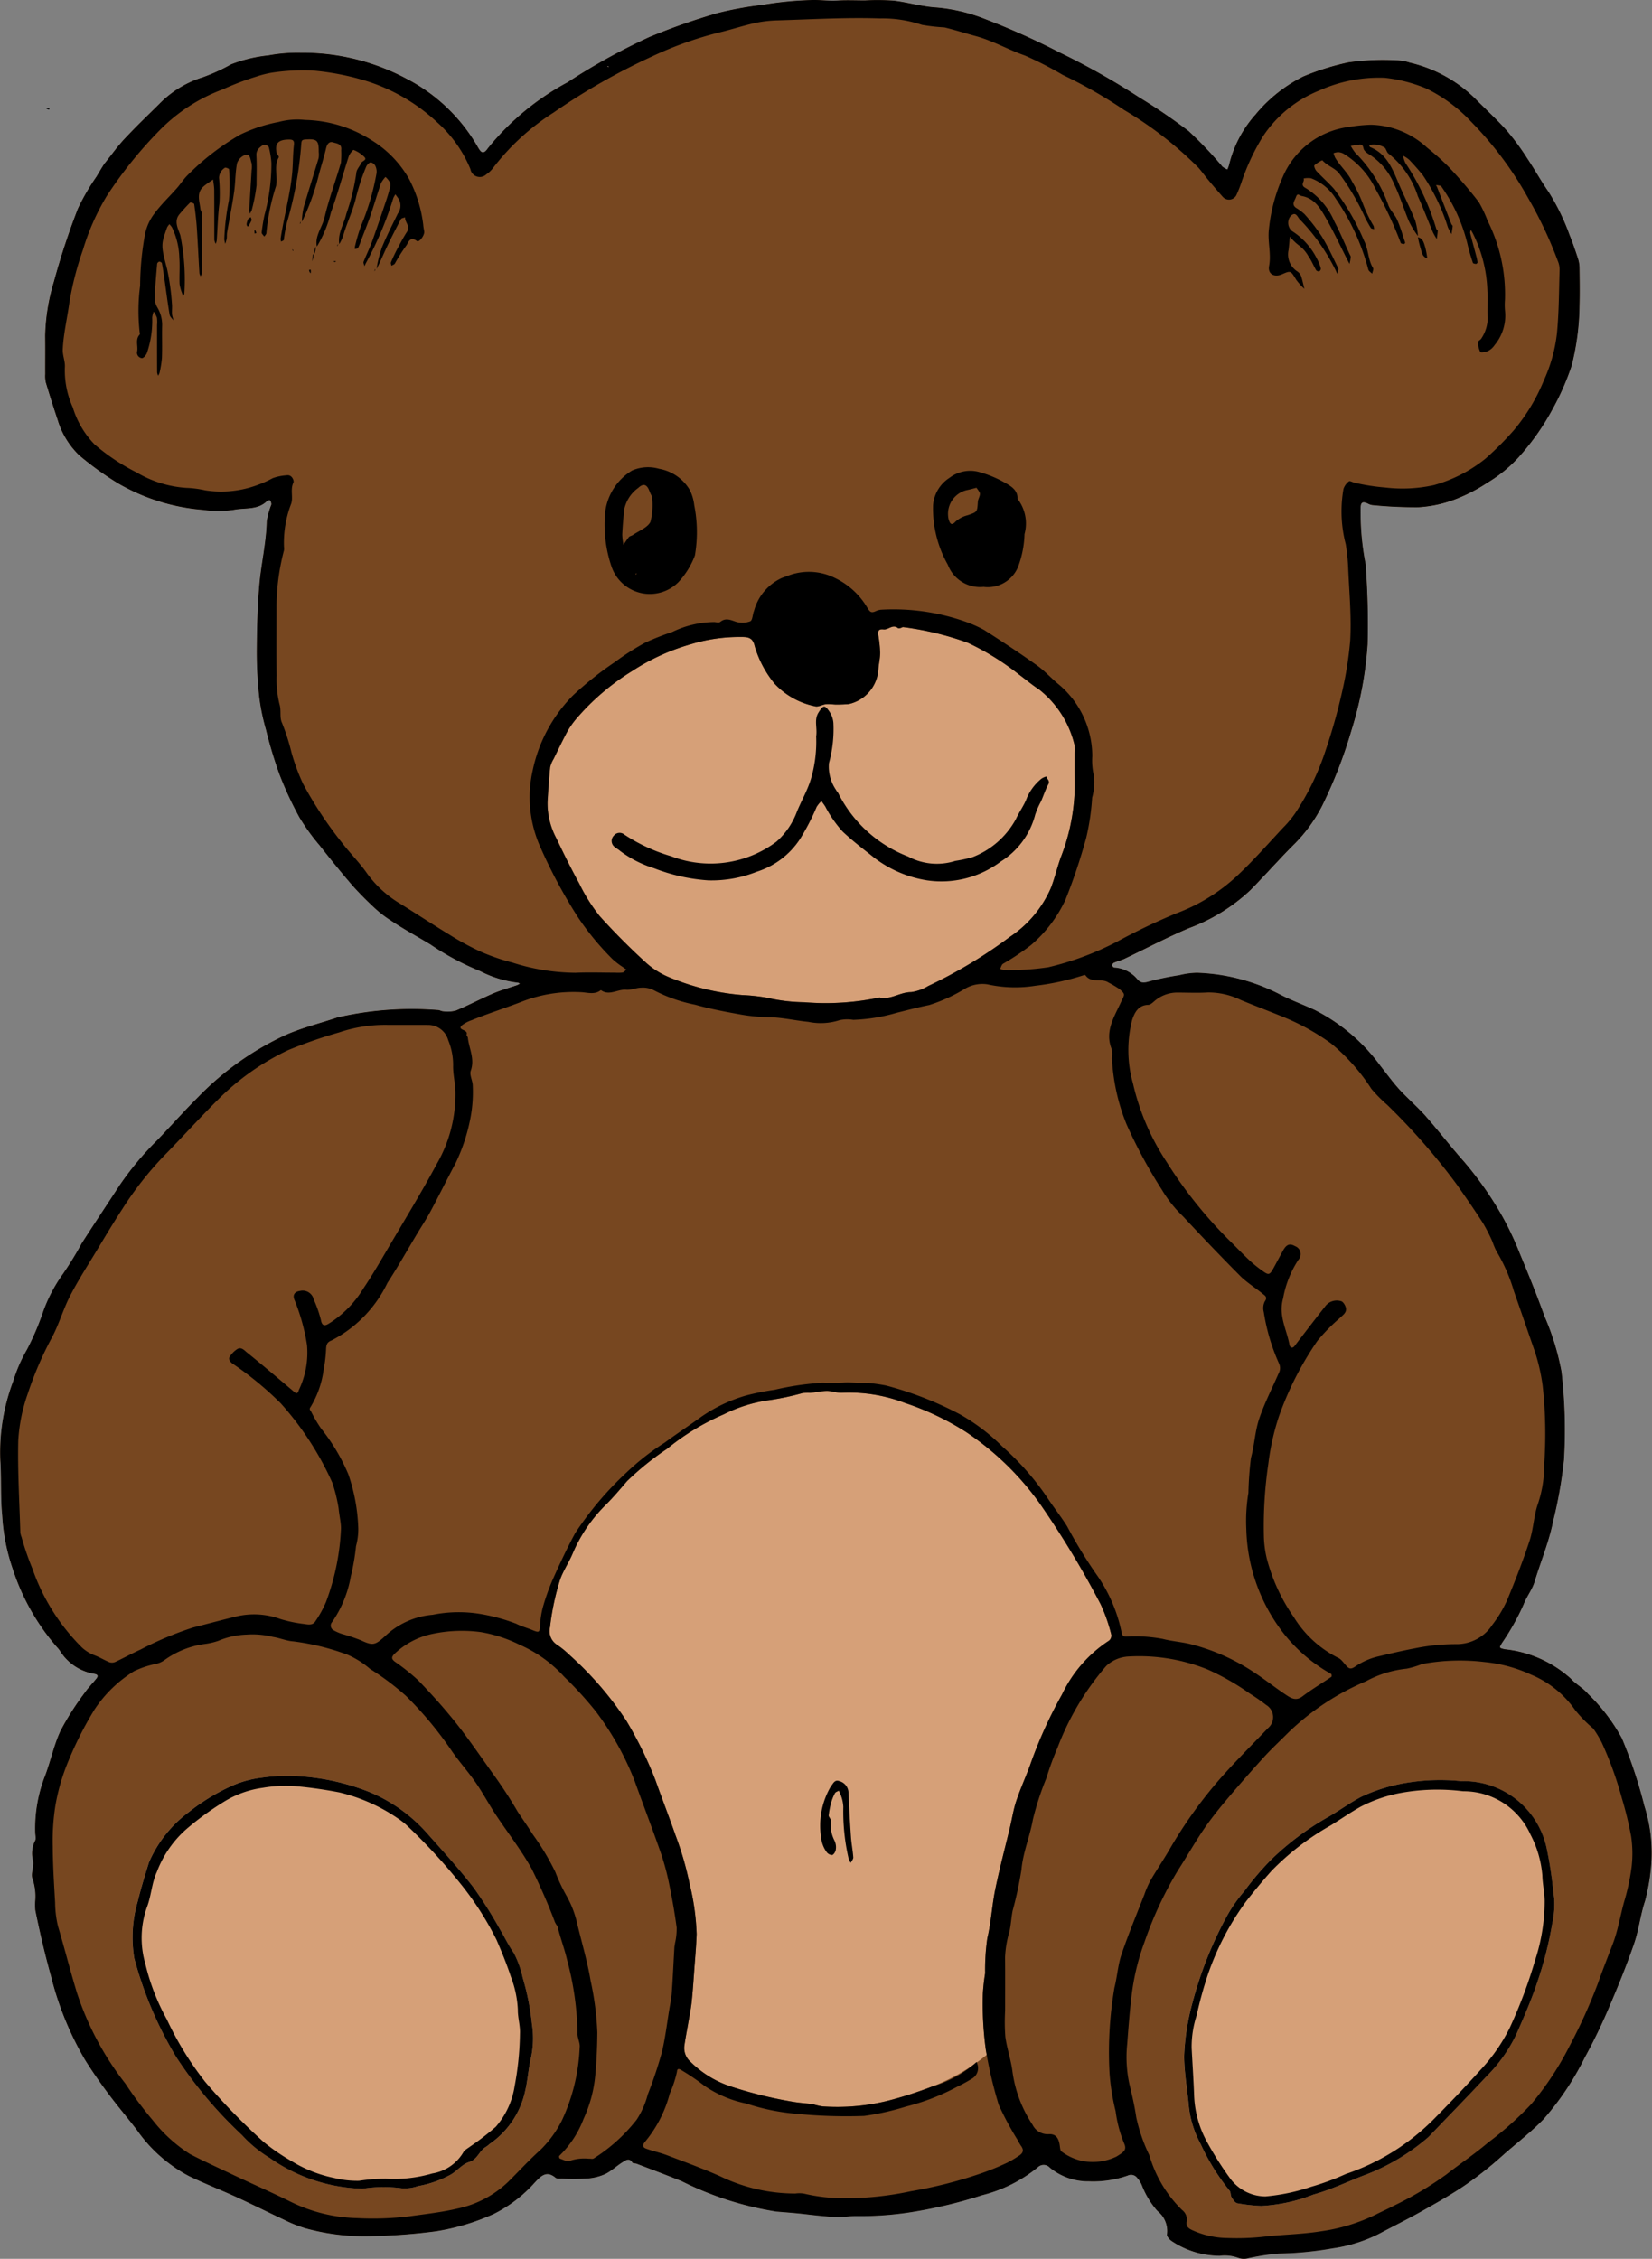 <svg xmlns="http://www.w3.org/2000/svg" width="56.756" height="77.613" viewBox="0 0 56.756 77.613"><rect x="0" y="0" width="56.756" height="77.613" fill="#808080" stroke="none"/><title>teddy-bear-1-front</title><g id="Layer_2" data-name="Layer 2"><g id="teddy-bear-1-front"><path id="void" d="M56.495,62.057a16.193,16.193,0,0,0-.774-2.329,6.314,6.314,0,0,0-1.16-1.525c-.163-.201-.415-.328-.589-.522a4.003,4.003,0,0,0-2.272-1.013c-.198-.047-.197-.048-.093-.222a8.217,8.217,0,0,0,.738-1.316c.101-.271.294-.509.377-.783.211-.696.494-1.365.64-2.09a15.545,15.545,0,0,0,.37-2.097,17.332,17.332,0,0,0-.086-3.036,8.74,8.74,0,0,0-.58-1.889c-.263-.73-.554-1.45-.853-2.167a10.426,10.426,0,0,0-.645-1.354,11.964,11.964,0,0,0-1.287-1.819c-.449-.504-.859-1.043-1.306-1.549-.282-.319-.611-.597-.899-.912-.23-.252-.431-.532-.644-.8a6.329,6.329,0,0,0-2.264-1.929c-.406-.188-.83-.341-1.224-.55a6.699,6.699,0,0,0-2.815-.728,2.679,2.679,0,0,0-.605.081,10.284,10.284,0,0,0-1.024.211c-.163.048-.285.079-.41-.053a1.108,1.108,0,0,0-.81-.418c-.024-.001-.067-.049-.068-.076a.113.113,0,0,1,.058-.089c.121-.051.251-.082.369-.139.738-.351,1.461-.735,2.213-1.052a6.254,6.254,0,0,0,2.107-1.304c.523-.532,1.017-1.094,1.546-1.62a5.16,5.16,0,0,0,.923-1.287,16.063,16.063,0,0,0,1.001-2.577,12.67,12.67,0,0,0,.558-2.964,26.376,26.376,0,0,0-.066-2.697.249.249,0,0,0-.001-.043,9.122,9.122,0,0,1-.174-1.937c-.001-.223.085-.235.252-.156a.429.429,0,0,0,.15.05,14.881,14.881,0,0,0,1.587.074,4.219,4.219,0,0,0,1.215-.255,5.631,5.631,0,0,0,1.161-.594A4.711,4.711,0,0,0,52.16,15.727a8.45,8.45,0,0,0,1.187-1.682,8.812,8.812,0,0,0,.649-1.48,8.696,8.696,0,0,0,.27-2.068c.012-.427.006-.854,0-1.281a1.072,1.072,0,0,0-.049-.321c-.089-.275-.182-.551-.292-.818a7.596,7.596,0,0,0-.729-1.494c-.259-.372-.478-.771-.731-1.148a8.686,8.686,0,0,0-.698-.948c-.357-.399-.755-.76-1.131-1.143A4.742,4.742,0,0,0,48.438,2.152a1.613,1.613,0,0,0-.476-.082,8.46,8.46,0,0,0-1.633.071,8.699,8.699,0,0,0-1.552.485,5.081,5.081,0,0,0-1.638,1.303,4.004,4.004,0,0,0-.918,1.754,1.205,1.205,0,0,1-.054.142.707.707,0,0,1-.171-.101,13.386,13.386,0,0,0-1.16-1.22,19.999,19.999,0,0,0-1.695-1.156A24.813,24.813,0,0,0,36.406,1.804,25.629,25.629,0,0,0,33.848.657,5.907,5.907,0,0,0,32.172.258c-.495-.028-.981-.179-1.476-.238A8.482,8.482,0,0,0,29.714.014c-.313,0-.628-.015-.94.004-.305.018-.606-.029-.912-.016a12.102,12.102,0,0,0-1.683.167,11.918,11.918,0,0,0-1.513.277,21.818,21.818,0,0,0-2.349.823,21.814,21.814,0,0,0-2.817,1.558A8.989,8.989,0,0,0,16.774,5.079c-.152.217-.228.202-.355-.023A5.999,5.999,0,0,0,13.943,2.693a7.567,7.567,0,0,0-3.608-.881,5.583,5.583,0,0,0-1.116.09A4.889,4.889,0,0,0,7.939,2.211a6.306,6.306,0,0,1-.969.443,3.572,3.572,0,0,0-1.5.918c-.404.399-.813.791-1.2,1.206-.242.259-.447.553-.689.853-.103.16-.184.299-.266.437a7.522,7.522,0,0,0-.641,1.101,25.226,25.226,0,0,0-.827,2.518,6.904,6.904,0,0,0-.297,1.844c.006.442,0,.883.002,1.325a1.061,1.061,0,0,0,.021.29q.194.645.407,1.284A2.782,2.782,0,0,0,2.728,15.652a10.517,10.517,0,0,0,1.342.965,6.882,6.882,0,0,0,2.917.904,3.418,3.418,0,0,0,1.064-.006c.374-.07.8.015,1.115-.293a.16.16,0,0,1,.108-.032.224.224,0,0,1,.048.144A2.826,2.826,0,0,0,9.164,17.906c-.016.743-.193,1.466-.256,2.201-.065.754-.082,1.513-.087,2.27a14.057,14.057,0,0,0,.087,1.587,7.43,7.43,0,0,0,.228,1.1,15.533,15.533,0,0,0,.456,1.519,12.071,12.071,0,0,0,.697,1.504,7.139,7.139,0,0,0,.688.954c.374.474.753.947,1.149,1.403a11.14,11.14,0,0,0,.809.811,3.9,3.9,0,0,0,.487.369c.442.297.91.55,1.364.824A9.176,9.176,0,0,0,16.5,33.369a3.807,3.807,0,0,0,1.29.394c.024,0,.048.021.072.032a.519.519,0,0,1-.089.051c-.274.095-.556.171-.822.285-.435.187-.856.41-1.292.593a1.123,1.123,0,0,1-.429.025c-.065-.001-.129-.047-.193-.045a11.386,11.386,0,0,0-3.439.253c-.6.205-1.222.354-1.798.61a10.073,10.073,0,0,0-3.001,2.137c-.488.487-.944,1.005-1.423,1.502a10.346,10.346,0,0,0-1.268,1.525c-.431.663-.87,1.319-1.296,1.984a11.668,11.668,0,0,1-.645,1.053,5.232,5.232,0,0,0-.683,1.301,9.182,9.182,0,0,1-.557,1.305A5.177,5.177,0,0,0,.452,47.463a6.902,6.902,0,0,0-.44,2.724c.043.628.002,1.256.065,1.889a6.75,6.75,0,0,0,.358,1.823,7.698,7.698,0,0,0,1.525,2.701.827.827,0,0,1,.103.128,1.721,1.721,0,0,0,1.177.785c.122.023.143.073.071.163-.137.172-.296.329-.419.511a9.525,9.525,0,0,0-.815,1.285c-.236.512-.346,1.08-.553,1.607A4.955,4.955,0,0,0,1.21,62.957c.001.1.038.223-.007.295A.973.973,0,0,0,1.138,63.945c.034.227-.102.452-.006.654a1.875,1.875,0,0,1,.077.736,2.315,2.315,0,0,0,.004.299c.154.758.33,1.518.537,2.258a10.898,10.898,0,0,0,1.172,2.885c.249.399.52.786.801,1.163.318.428.666.834.989,1.258a5.067,5.067,0,0,0,1.781,1.571c.533.258,1.086.472,1.624.719.55.253,1.092.526,1.641.781a4.512,4.512,0,0,0,.732.293,7.613,7.613,0,0,0,2.272.272,19.938,19.938,0,0,0,2.195-.165,7.765,7.765,0,0,0,2.018-.604,4.739,4.739,0,0,0,1.422-1.1c.209-.219.39-.387.687-.141.053.044.159.032.24.033a8.468,8.468,0,0,0,.854-.005,1.804,1.804,0,0,0,.617-.154c.216-.105.393-.285.6-.41.095-.057.223-.16.329.016.019.032.101.023.15.042.516.198,1.034.39,1.546.599a11.186,11.186,0,0,0,3.248,1.042c.256.022.519.04.778.067.259.027.517.06.777.084.195.018.391.038.586.038.208,0,.416-.037.624-.034a11.12,11.12,0,0,0,2.067-.167,16.134,16.134,0,0,0,2.25-.553,4.896,4.896,0,0,0,1.91-.961.283.283,0,0,1,.407.016,2.071,2.071,0,0,0,1.346.47,3.591,3.591,0,0,0,1.333-.197.265.265,0,0,1,.333.09.857.857,0,0,1,.148.236,2.918,2.918,0,0,0,.539.892.876.876,0,0,1,.327.806c-.014.059.078.165.145.217a2.988,2.988,0,0,0,1.665.517,1.35,1.35,0,0,1,.653.076.585.585,0,0,0,.336.005,8.057,8.057,0,0,1,1.041-.159,11.678,11.678,0,0,0,1.852-.18,5.146,5.146,0,0,0,1.588-.496c.478-.255.965-.494,1.437-.759.498-.279.997-.561,1.472-.879A12.235,12.235,0,0,0,51.609,74.076c.476-.423.985-.807,1.43-1.269a9.846,9.846,0,0,0,1.409-2.111,19.002,19.002,0,0,0,.841-1.744c.306-.713.598-1.434.851-2.167.165-.476.219-.99.377-1.468a6.853,6.853,0,0,0,.224-1.443A5.302,5.302,0,0,0,56.495,62.057ZM20.913,2.312c-.017-.011-.034-.023-.051-.034C20.907,2.261,20.91,2.286,20.913,2.312Z" style="fill:#fff"/><path id="fill3" d="M56.495,62.057a16.193,16.193,0,0,0-.774-2.329,6.314,6.314,0,0,0-1.16-1.525c-.163-.201-.415-.328-.589-.522a4.003,4.003,0,0,0-2.272-1.013c-.198-.047-.197-.048-.093-.222a8.217,8.217,0,0,0,.738-1.316c.101-.271.294-.509.377-.783.211-.696.494-1.365.64-2.09a15.545,15.545,0,0,0,.37-2.097,17.332,17.332,0,0,0-.086-3.036,8.74,8.74,0,0,0-.58-1.889c-.263-.73-.554-1.45-.853-2.167a10.426,10.426,0,0,0-.645-1.354,11.964,11.964,0,0,0-1.287-1.819c-.449-.504-.859-1.043-1.306-1.549-.282-.319-.611-.597-.899-.912-.23-.252-.431-.532-.644-.8a6.329,6.329,0,0,0-2.264-1.929c-.406-.188-.83-.341-1.224-.55a6.699,6.699,0,0,0-2.815-.728,2.679,2.679,0,0,0-.605.081,10.284,10.284,0,0,0-1.024.211c-.163.048-.285.079-.41-.053a1.108,1.108,0,0,0-.81-.418c-.024-.001-.067-.049-.068-.076a.113.113,0,0,1,.058-.089c.121-.051.251-.082.369-.139.738-.351,1.461-.735,2.213-1.052a6.254,6.254,0,0,0,2.107-1.304c.523-.532,1.017-1.094,1.546-1.62a5.16,5.16,0,0,0,.923-1.287,16.063,16.063,0,0,0,1.001-2.577,12.67,12.67,0,0,0,.558-2.964,26.376,26.376,0,0,0-.066-2.697.249.249,0,0,0-.001-.043,9.122,9.122,0,0,1-.174-1.937c-.001-.223.085-.235.252-.156a.429.429,0,0,0,.15.05,14.881,14.881,0,0,0,1.587.074,4.219,4.219,0,0,0,1.215-.255,5.631,5.631,0,0,0,1.161-.594A4.711,4.711,0,0,0,52.16,15.727a8.45,8.45,0,0,0,1.187-1.682,8.812,8.812,0,0,0,.649-1.48,8.696,8.696,0,0,0,.27-2.068c.012-.427.006-.854,0-1.281a1.072,1.072,0,0,0-.049-.321c-.089-.275-.182-.551-.292-.818a7.596,7.596,0,0,0-.729-1.494c-.259-.372-.478-.771-.731-1.148a8.686,8.686,0,0,0-.698-.948c-.357-.399-.755-.76-1.131-1.143A4.742,4.742,0,0,0,48.438,2.152a1.613,1.613,0,0,0-.476-.082,8.46,8.46,0,0,0-1.633.071,8.699,8.699,0,0,0-1.552.485,5.081,5.081,0,0,0-1.638,1.303,4.004,4.004,0,0,0-.918,1.754,1.205,1.205,0,0,1-.054.142.707.707,0,0,1-.171-.101,13.386,13.386,0,0,0-1.16-1.22,19.999,19.999,0,0,0-1.695-1.156A24.813,24.813,0,0,0,36.406,1.804,25.629,25.629,0,0,0,33.848.657,5.907,5.907,0,0,0,32.172.258c-.495-.028-.981-.179-1.476-.238A8.482,8.482,0,0,0,29.714.014c-.313,0-.628-.015-.94.004-.305.018-.606-.029-.912-.016a12.102,12.102,0,0,0-1.683.167,11.918,11.918,0,0,0-1.513.277,21.818,21.818,0,0,0-2.349.823,21.814,21.814,0,0,0-2.817,1.558A8.989,8.989,0,0,0,16.774,5.079c-.152.217-.228.202-.355-.023A5.999,5.999,0,0,0,13.943,2.693a7.567,7.567,0,0,0-3.608-.881,5.583,5.583,0,0,0-1.116.09A4.889,4.889,0,0,0,7.939,2.211a6.306,6.306,0,0,1-.969.443,3.572,3.572,0,0,0-1.5.918c-.404.399-.813.791-1.2,1.206-.242.259-.447.553-.689.853-.103.16-.184.299-.266.437a7.522,7.522,0,0,0-.641,1.101,25.226,25.226,0,0,0-.827,2.518,6.904,6.904,0,0,0-.297,1.844c.006.442,0,.883.002,1.325a1.061,1.061,0,0,0,.021.29q.194.645.407,1.284A2.782,2.782,0,0,0,2.728,15.652a10.517,10.517,0,0,0,1.342.965,6.882,6.882,0,0,0,2.917.904,3.418,3.418,0,0,0,1.064-.006c.374-.07.8.015,1.115-.293a.16.16,0,0,1,.108-.032.224.224,0,0,1,.048.144A2.826,2.826,0,0,0,9.164,17.906c-.016.743-.193,1.466-.256,2.201-.065.754-.082,1.513-.087,2.27a14.057,14.057,0,0,0,.087,1.587,7.43,7.43,0,0,0,.228,1.1,15.533,15.533,0,0,0,.456,1.519,12.071,12.071,0,0,0,.697,1.504,7.139,7.139,0,0,0,.688.954c.374.474.753.947,1.149,1.403a11.14,11.14,0,0,0,.809.811,3.9,3.9,0,0,0,.487.369c.442.297.91.55,1.364.824A9.176,9.176,0,0,0,16.5,33.369a3.807,3.807,0,0,0,1.29.394c.024,0,.048.021.072.032a.519.519,0,0,1-.089.051c-.274.095-.556.171-.822.285-.435.187-.856.41-1.292.593a1.123,1.123,0,0,1-.429.025c-.065-.001-.129-.047-.193-.045a11.386,11.386,0,0,0-3.439.253c-.6.205-1.222.354-1.798.61a10.073,10.073,0,0,0-3.001,2.137c-.488.487-.944,1.005-1.423,1.502a10.346,10.346,0,0,0-1.268,1.525c-.431.663-.87,1.319-1.296,1.984a11.668,11.668,0,0,1-.645,1.053,5.232,5.232,0,0,0-.683,1.301,9.182,9.182,0,0,1-.557,1.305A5.177,5.177,0,0,0,.452,47.463a6.902,6.902,0,0,0-.44,2.724c.043.628.002,1.256.065,1.889a6.75,6.75,0,0,0,.358,1.823,7.698,7.698,0,0,0,1.525,2.701.827.827,0,0,1,.103.128,1.721,1.721,0,0,0,1.177.785c.122.023.143.073.071.163-.137.172-.296.329-.419.511a9.525,9.525,0,0,0-.815,1.285c-.236.512-.346,1.08-.553,1.607A4.955,4.955,0,0,0,1.21,62.957c.001.1.038.223-.007.295A.973.973,0,0,0,1.138,63.945c.034.227-.102.452-.006.654a1.875,1.875,0,0,1,.077.736,2.315,2.315,0,0,0,.004.299c.154.758.33,1.518.537,2.258a10.898,10.898,0,0,0,1.172,2.885c.249.399.52.786.801,1.163.318.428.666.834.989,1.258a5.067,5.067,0,0,0,1.781,1.571c.533.258,1.086.472,1.624.719.55.253,1.092.526,1.641.781a4.512,4.512,0,0,0,.732.293,7.613,7.613,0,0,0,2.272.272,19.938,19.938,0,0,0,2.195-.165,7.765,7.765,0,0,0,2.018-.604,4.739,4.739,0,0,0,1.422-1.1c.209-.219.39-.387.687-.141.053.044.159.032.24.033a8.468,8.468,0,0,0,.854-.005,1.804,1.804,0,0,0,.617-.154c.216-.105.393-.285.6-.41.095-.057.223-.16.329.016.019.032.101.023.15.042.516.198,1.034.39,1.546.599a11.186,11.186,0,0,0,3.248,1.042c.256.022.519.04.778.067.259.027.517.06.777.084.195.018.391.038.586.038.208,0,.416-.037.624-.034a11.12,11.12,0,0,0,2.067-.167,16.134,16.134,0,0,0,2.25-.553,4.896,4.896,0,0,0,1.91-.961.283.283,0,0,1,.407.016,2.071,2.071,0,0,0,1.346.47,3.591,3.591,0,0,0,1.333-.197.265.265,0,0,1,.333.09.857.857,0,0,1,.148.236,2.918,2.918,0,0,0,.539.892.876.876,0,0,1,.327.806c-.014.059.078.165.145.217a2.988,2.988,0,0,0,1.665.517,1.35,1.35,0,0,1,.653.076.585.585,0,0,0,.336.005,8.057,8.057,0,0,1,1.041-.159,11.678,11.678,0,0,0,1.852-.18,5.146,5.146,0,0,0,1.588-.496c.478-.255.965-.494,1.437-.759.498-.279.997-.561,1.472-.879A12.235,12.235,0,0,0,51.609,74.076c.476-.423.985-.807,1.43-1.269a9.846,9.846,0,0,0,1.409-2.111,19.002,19.002,0,0,0,.841-1.744c.306-.713.598-1.434.851-2.167.165-.476.219-.99.377-1.468a6.853,6.853,0,0,0,.224-1.443A5.302,5.302,0,0,0,56.495,62.057ZM20.913,2.312c-.017-.011-.034-.023-.051-.034C20.907,2.261,20.91,2.286,20.913,2.312Z" style="fill:#774720"/><path id="fill2" d="M36.925,26.719a6.949,6.949,0,0,1-.454,2.673c-.142.369-.225.761-.369,1.128a3.866,3.866,0,0,1-1.408,1.673,16.199,16.199,0,0,1-2.803,1.687,1.547,1.547,0,0,1-.59.211c-.377-.002-.699.272-1.081.184a8.97,8.97,0,0,1-2.576.164,6.074,6.074,0,0,1-1.297-.157,6.67,6.67,0,0,0-.859-.093,8.263,8.263,0,0,1-2.482-.605,2.754,2.754,0,0,1-.78-.48,22.895,22.895,0,0,1-1.621-1.627,5.97,5.97,0,0,1-.7-1.114c-.278-.509-.537-1.029-.785-1.553a2.556,2.556,0,0,1-.307-1.238c.022-.401.049-.802.089-1.202a.927.927,0,0,1,.118-.291c.157-.32.31-.641.478-.954a2.994,2.994,0,0,1,.277-.398A8.188,8.188,0,0,1,21.723,23.054a7.378,7.378,0,0,1,2.008-.917,5.763,5.763,0,0,1,1.775-.25c.213.001.362.038.421.31a3.635,3.635,0,0,0,.685,1.293,2.601,2.601,0,0,0,1.385.776c.106.039.255-.057.387-.07.12-.01.242.013.363.013.14-.001.28-.005.42-.018a1.304,1.304,0,0,0,1.011-1.167c.009-.2.063-.399.063-.598a4.607,4.607,0,0,0-.067-.611c-.02-.148.027-.206.183-.188.168.02.321-.195.502-.04.088.015.139-.045.177-.038a10.363,10.363,0,0,1,2.211.535,8.942,8.942,0,0,1,1.766,1.095c.23.169.448.355.686.51a3.446,3.446,0,0,1,1.223,1.922.787.787,0,0,1,.004.255C36.924,26.15,36.918,26.435,36.925,26.719ZM38.182,56.176a5.811,5.811,0,0,0-.363-1.044,31.867,31.867,0,0,0-2.106-3.486,9.837,9.837,0,0,0-2.519-2.44,9.446,9.446,0,0,0-2.106-1.002,5.383,5.383,0,0,0-2.164-.35c-.17.009-.343-.064-.514-.062-.189.001-.378.046-.568.066a2.542,2.542,0,0,0-.256.004,9.15,9.15,0,0,1-1.133.244,5.019,5.019,0,0,0-1.593.494A8.153,8.153,0,0,0,22.916,49.783a9.723,9.723,0,0,0-1.377,1.114c-.235.275-.47.553-.727.809a5.188,5.188,0,0,0-1.135,1.667c-.129.307-.319.583-.431.889a8.851,8.851,0,0,0-.351,1.649.555.555,0,0,0,.222.592,3.065,3.065,0,0,1,.447.363,11.56,11.56,0,0,1,1.954,2.262,13.483,13.483,0,0,1,.994,2.026c.224.632.468,1.258.689,1.893a11.037,11.037,0,0,1,.488,1.679,8.273,8.273,0,0,1,.244,1.732c-.014.416-.053.831-.083,1.246-.026.358-.05.718-.087,1.075-.024.228-.07.454-.109.68-.048.279-.103.557-.143.837a.63.63,0,0,0,.214.551,3.514,3.514,0,0,0,1.4.851,14.726,14.726,0,0,0,2.052.51c.214.039.432.059.733.087a2.176,2.176,0,0,0,.349.082,7.245,7.245,0,0,0,2.228-.191,13.817,13.817,0,0,0,1.545-.495,6.788,6.788,0,0,0,1.841-1.064c.01-.009.02-.018.031-.026l-.035-.184a11.6,11.6,0,0,1-.1-1.925A6.845,6.845,0,0,1,33.846,67.802a7.652,7.652,0,0,1,.076-1.206c.133-.551.159-1.127.274-1.684.147-.718.337-1.426.507-2.139.071-.298.117-.605.213-.894.138-.412.318-.808.47-1.215a15.239,15.239,0,0,1,1.105-2.448,4.503,4.503,0,0,1,1.608-1.842A.227.227,0,0,0,38.182,56.176Zm15.213,9.037c-.027-.187-.046-.376-.07-.564-.046-.348-.098-.696-.17-1.039A2.917,2.917,0,0,0,50.204,61.203a7.054,7.054,0,0,0-1.929.065,5.872,5.872,0,0,0-1.513.472c-.412.217-.788.5-1.194.727a9.625,9.625,0,0,0-1.885,1.418,10.034,10.034,0,0,0-.94,1.102,5.093,5.093,0,0,0-.599.861,13.301,13.301,0,0,0-1.178,2.968,8.063,8.063,0,0,0-.286,1.848c.007.566.107,1.121.158,1.681a3.484,3.484,0,0,0,.412,1.328,7.523,7.523,0,0,0,.991,1.598c.048.052.029.16.069.225.051.082.122.194.2.209a5.985,5.985,0,0,0,.816.092,5.676,5.676,0,0,0,1.801-.393c.634-.175,1.228-.47,1.843-.7a7.29,7.29,0,0,0,2.106-1.276c.674-.702,1.332-1.378,1.977-2.066a5.243,5.243,0,0,0,1.036-1.448c.266-.603.526-1.204.734-1.831a12.653,12.653,0,0,0,.501-1.968A3.116,3.116,0,0,0,53.395,65.213Zm-35.118,4.355a8.688,8.688,0,0,0-.321-1.613,3.36,3.36,0,0,0-.306-.851c-.183-.255-.308-.531-.466-.794a15.11,15.11,0,0,0-.917-1.455c-.498-.644-1.049-1.247-1.589-1.857a5.434,5.434,0,0,0-2.01-1.434,7.895,7.895,0,0,0-2.55-.542,6.103,6.103,0,0,0-1.163.064,3.558,3.558,0,0,0-1.072.311,7.018,7.018,0,0,0-1.397.864,4.254,4.254,0,0,0-1.369,1.725c-.142.456-.274.887-.381,1.325a4.399,4.399,0,0,0-.124,1.98A13.251,13.251,0,0,0,6.049,70.672a14.575,14.575,0,0,0,2.265,2.689,4.329,4.329,0,0,0,.953.786,5.82,5.82,0,0,0,3.193,1.057,4.612,4.612,0,0,1,1.342-.015,1.373,1.373,0,0,0,.559-.074,3.644,3.644,0,0,0,1.118-.391c.223-.126.399-.363.632-.432.302-.09.352-.399.588-.526a1.418,1.418,0,0,0,.129-.101,2.969,2.969,0,0,0,1.214-1.811c.087-.371.112-.757.194-1.121A3.154,3.154,0,0,0,18.278,69.569Z" style="fill:#d6a078"/><path id="fill1" d="M8.75,7.896a.177.177,0,0,1,.054.115l-.053.015A.259.259,0,0,1,8.75,7.896Zm12.252,11.551a4.505,4.505,0,0,1-.209-1.861,1.948,1.948,0,0,1,.922-1.418,1.373,1.373,0,0,1,.928-.06,1.528,1.528,0,0,1,1.051.721,1.551,1.551,0,0,1,.157.529,4.751,4.751,0,0,1,.023,1.728,2.785,2.785,0,0,1-.567.918A1.39,1.39,0,0,1,21.002,19.446Zm.876.253c-.026.003-.051.006-.034.051ZM21.421,18.721a3.064,3.064,0,0,1,.183-.264c.031-.037.095-.045.138-.074.21-.145.502-.25.605-.452a2.335,2.335,0,0,0,.052-.872,1.902,1.902,0,0,1-.084-.178c-.086-.24-.209-.284-.386-.117a1.213,1.213,0,0,0-.482.737c-.03.288-.056.577-.069.866A2.048,2.048,0,0,0,21.421,18.721ZM53.395,65.213a3.101,3.101,0,0,1-.07.901,12.621,12.621,0,0,1-.501,1.968c-.207.628-.469,1.228-.734,1.831A5.232,5.232,0,0,1,51.054,71.362c-.644.688-1.303,1.364-1.976,2.066A7.279,7.279,0,0,1,46.971,74.704c-.615.229-1.209.525-1.843.7a5.68,5.68,0,0,1-1.801.393,6.054,6.054,0,0,1-.817-.092c-.078-.015-.149-.127-.199-.209-.04-.065-.021-.172-.069-.225a7.54,7.54,0,0,1-.991-1.598,3.488,3.488,0,0,1-.411-1.329c-.051-.56-.151-1.115-.158-1.681a8.055,8.055,0,0,1,.286-1.848,13.264,13.264,0,0,1,1.178-2.968,5.077,5.077,0,0,1,.599-.861,9.972,9.972,0,0,1,.94-1.102,9.594,9.594,0,0,1,1.885-1.418c.407-.227.783-.51,1.194-.727a5.879,5.879,0,0,1,1.513-.473,7.082,7.082,0,0,1,1.929-.065,2.916,2.916,0,0,1,2.951,2.407c.072.343.125.691.17,1.039C53.35,64.837,53.369,65.027,53.395,65.213Zm-.327.093c-.006-.288-.071-.574-.078-.862a3.699,3.699,0,0,0-.41-1.412,2.517,2.517,0,0,0-2.313-1.484,6.982,6.982,0,0,0-2.226.073,4.958,4.958,0,0,0-1.304.462c-.35.199-.678.426-1.018.637a8.962,8.962,0,0,0-2.037,1.567c-.305.34-.593.69-.874,1.049a9.394,9.394,0,0,0-1.317,2.531,13.652,13.652,0,0,0-.379,1.381,3.499,3.499,0,0,0-.172,1.125c.028.529.063,1.058.084,1.588a3.557,3.557,0,0,0,.433,1.615,11.353,11.353,0,0,0,.789,1.252,1.516,1.516,0,0,0,1.229.642,6.781,6.781,0,0,0,1.578-.334,8.67,8.67,0,0,0,1.184-.437A7.743,7.743,0,0,0,49.222,72.852c.566-.57,1.123-1.151,1.659-1.748a6.028,6.028,0,0,0,.987-1.426,16.65,16.65,0,0,0,.874-2.33A6.544,6.544,0,0,0,53.068,65.306ZM8.53,7.521a.532.532,0,0,0-.058.183c.01.052.018.064.03.071.007.004.025.003.028-.001a1.373,1.373,0,0,0,.11-.201c.011-.029-.015-.073-.024-.11C8.586,7.481,8.548,7.494,8.53,7.521Zm24.036,11.888a3.935,3.935,0,0,1-.51-2.046,1.231,1.231,0,0,1,.572-.949,1.165,1.165,0,0,1,1.016-.194,3.829,3.829,0,0,1,.909.383c.186.104.42.248.405.538a1.382,1.382,0,0,1,.24,1.212,3.439,3.439,0,0,1-.227,1.139,1.125,1.125,0,0,1-1.179.674,1.185,1.185,0,0,1-1.227-.758Zm.024-1.567c.023.061.063.282.242.077a.983.983,0,0,1,.417-.216c.327-.114.324-.107.346-.459.005-.09.066-.176.072-.266.004-.057-.048-.117-.118-.218-.116.028-.231.061-.349.085A.838.838,0,0,0,32.59,17.842ZM1.703,3.71a.259.259,0,0,0-.129-.001.177.177,0,0,0,.115.054ZM56.74,63.874a6.886,6.886,0,0,1-.223,1.443c-.159.478-.213.992-.377,1.468-.253.733-.545,1.454-.851,2.167A18.934,18.934,0,0,1,54.447,70.696a9.828,9.828,0,0,1-1.409,2.111c-.445.463-.954.846-1.43,1.269A12.233,12.233,0,0,1,50.283,75.118c-.475.317-.974.599-1.472.879-.472.265-.959.504-1.437.759a5.157,5.157,0,0,1-1.589.497,11.739,11.739,0,0,1-1.852.179,8.087,8.087,0,0,0-1.04.159.581.581,0,0,1-.337-.006,1.35,1.35,0,0,0-.653-.076,2.991,2.991,0,0,1-1.665-.517c-.068-.052-.159-.158-.145-.217a.874.874,0,0,0-.327-.805,2.92,2.92,0,0,1-.539-.892.851.851,0,0,0-.149-.236.265.265,0,0,0-.333-.09,3.591,3.591,0,0,1-1.333.198,2.068,2.068,0,0,1-1.345-.47.283.283,0,0,0-.407-.016,4.896,4.896,0,0,1-1.91.961,16.191,16.191,0,0,1-2.25.553,11.143,11.143,0,0,1-2.066.167c-.208-.003-.416.034-.624.034-.196 0-.391-.02-.586-.038-.259-.024-.517-.057-.776-.084s-.522-.045-.778-.067A11.194,11.194,0,0,1,23.421,74.946c-.512-.208-1.03-.401-1.546-.599-.049-.019-.131-.01-.15-.042-.106-.176-.234-.074-.329-.016-.207.126-.385.305-.601.41a1.798,1.798,0,0,1-.617.154,8.463,8.463,0,0,1-.854.005c-.081-.001-.187.011-.24-.033-.297-.245-.478-.078-.687.141a4.737,4.737,0,0,1-1.421,1.1,7.745,7.745,0,0,1-2.018.604,19.923,19.923,0,0,1-2.195.165,7.606,7.606,0,0,1-2.272-.272,4.519,4.519,0,0,1-.732-.293c-.55-.255-1.091-.529-1.642-.781-.538-.247-1.092-.461-1.624-.719a5.06,5.06,0,0,1-1.781-1.571c-.323-.424-.671-.83-.989-1.258-.281-.377-.551-.764-.801-1.163A10.911,10.911,0,0,1,1.75,67.892c-.207-.741-.383-1.499-.537-2.258a2.36,2.36,0,0,1-.004-.298,1.871,1.871,0,0,0-.077-.737c-.096-.202.04-.427.006-.654a.974.974,0,0,1,.065-.693c.045-.072.007-.195.007-.295a4.958,4.958,0,0,1,.314-1.877c.208-.527.317-1.096.554-1.607a9.515,9.515,0,0,1,.815-1.286c.123-.182.281-.339.419-.511.072-.09.051-.14-.071-.163a1.72,1.72,0,0,1-1.177-.785.826.826,0,0,0-.103-.128A7.709,7.709,0,0,1,.435,53.899a6.75,6.75,0,0,1-.358-1.824c-.063-.633-.022-1.261-.065-1.889a6.888,6.888,0,0,1,.44-2.723,5.2,5.2,0,0,1,.473-1.088,9.157,9.157,0,0,0,.557-1.305,5.225,5.225,0,0,1,.683-1.301,11.654,11.654,0,0,0,.645-1.053c.426-.665.865-1.322,1.296-1.984a10.358,10.358,0,0,1,1.268-1.526c.479-.496.936-1.014,1.424-1.501A10.072,10.072,0,0,1,9.8,35.568c.576-.256,1.198-.406,1.798-.61a11.396,11.396,0,0,1,3.44-.253c.064-.002.128.044.193.045a1.125,1.125,0,0,0,.429-.025c.437-.183.857-.406,1.292-.593.266-.114.548-.19.822-.285a.523.523,0,0,0,.088-.051c-.024-.011-.048-.032-.072-.032a3.801,3.801,0,0,1-1.29-.395,9.183,9.183,0,0,1-1.715-.919c-.454-.274-.923-.528-1.364-.825a3.867,3.867,0,0,1-.487-.369,11.058,11.058,0,0,1-.809-.811c-.397-.456-.775-.928-1.149-1.403a7.162,7.162,0,0,1-.688-.954,11.993,11.993,0,0,1-.696-1.504,15.381,15.381,0,0,1-.456-1.519,7.4,7.4,0,0,1-.228-1.1,14.033,14.033,0,0,1-.087-1.587c.005-.757.022-1.517.087-2.271.063-.735.24-1.458.256-2.201a2.803,2.803,0,0,1,.159-.571.227.227,0,0,0-.048-.145.161.161,0,0,0-.108.032c-.316.307-.741.223-1.115.293a3.423,3.423,0,0,1-1.064.006,6.895,6.895,0,0,1-2.917-.904,10.614,10.614,0,0,1-1.342-.966,2.782,2.782,0,0,1-.747-1.222q-.214-.638-.407-1.284a1.041,1.041,0,0,1-.021-.29c-.002-.441.004-.883-.002-1.324a6.887,6.887,0,0,1,.297-1.844,25.239,25.239,0,0,1,.827-2.518A7.544,7.544,0,0,1,3.315,6.068c.082-.138.163-.277.266-.437.243-.3.448-.594.69-.853.387-.414.797-.807,1.2-1.206a3.581,3.581,0,0,1,1.5-.918A6.302,6.302,0,0,0,7.939,2.211a4.897,4.897,0,0,1,1.28-.308,5.539,5.539,0,0,1,1.116-.09,7.566,7.566,0,0,1,3.607.88,5.996,5.996,0,0,1,2.476,2.363c.127.225.203.241.355.023a8.992,8.992,0,0,1,2.727-2.252A21.722,21.722,0,0,1,22.317,1.269,21.958,21.958,0,0,1,24.666.446,11.904,11.904,0,0,1,26.179.17,12.085,12.085,0,0,1,27.862.002c.307-.012.607.035.912.016.312-.019.626-.004.94-.004A8.46,8.46,0,0,1,30.696.021c.495.058.981.209,1.476.237a5.896,5.896,0,0,1,1.676.399A25.518,25.518,0,0,1,36.406,1.804a24.771,24.771,0,0,1,2.735,1.543,19.95,19.95,0,0,1,1.695,1.156A13.383,13.383,0,0,1,41.996,5.723a.719.719,0,0,0,.171.101,1.274,1.274,0,0,0,.054-.141,4,4,0,0,1,.919-1.754,5.073,5.073,0,0,1,1.638-1.302,8.659,8.659,0,0,1,1.552-.485,8.437,8.437,0,0,1,1.633-.071,1.609,1.609,0,0,1,.476.082,4.736,4.736,0,0,1,2.198,1.192c.376.383.775.744,1.131,1.143a8.608,8.608,0,0,1,.698.948c.253.376.472.776.731,1.148a7.59,7.59,0,0,1,.728,1.493c.11.268.203.543.292.818a1.094,1.094,0,0,1,.049.321c.005.427.012.855,0,1.281a8.745,8.745,0,0,1-.27,2.068,8.785,8.785,0,0,1-.649,1.48,8.457,8.457,0,0,1-1.187,1.682,4.717,4.717,0,0,1-1.05.854,5.656,5.656,0,0,1-1.161.594,4.224,4.224,0,0,1-1.214.255,14.825,14.825,0,0,1-1.587-.074.426.426,0,0,1-.15-.05c-.167-.08-.253-.067-.252.155a9.159,9.159,0,0,0,.174,1.937.24.24,0,0,1,0.0.043,26.288,26.288,0,0,1,.066,2.697,12.674,12.674,0,0,1-.558,2.964,16.043,16.043,0,0,1-1.001,2.577,5.172,5.172,0,0,1-.923,1.287c-.529.526-1.023,1.088-1.547,1.62a6.246,6.246,0,0,1-2.107,1.304c-.752.317-1.475.701-2.213,1.052-.118.056-.248.087-.37.139a.114.114,0,0,0-.058.088c.001.028.044.076.069.076a1.111,1.111,0,0,1,.81.419c.126.132.247.101.411.053a10.147,10.147,0,0,1,1.024-.211,2.653,2.653,0,0,1,.605-.081,6.695,6.695,0,0,1,2.815.728c.394.209.818.361,1.224.549A6.333,6.333,0,0,1,47.433,36.633c.212.268.413.548.643.8.288.315.617.593.899.913.447.506.857,1.045,1.306,1.549a11.939,11.939,0,0,1,1.287,1.819,10.421,10.421,0,0,1,.645,1.355c.299.716.59,1.437.853,2.167a8.753,8.753,0,0,1,.58,1.889,17.363,17.363,0,0,1,.086,3.036,15.532,15.532,0,0,1-.37,2.097c-.146.726-.429,1.394-.64,2.091-.083.274-.276.512-.378.782a8.241,8.241,0,0,1-.738,1.316c-.105.173-.106.175.092.221a4.007,4.007,0,0,1,2.273,1.013c.174.194.426.321.589.522a6.309,6.309,0,0,1,1.161,1.525,16.241,16.241,0,0,1,.774,2.329A5.32,5.32,0,0,1,56.74,63.874ZM38.925,37.229a8.179,8.179,0,0,0,1.147,2.683A15.16,15.16,0,0,0,42.222,42.607c.234.229.459.468.697.692a4.387,4.387,0,0,0,.447.363c.225.162.254.152.393-.1.108-.197.212-.396.321-.593.119-.215.233-.255.415-.15a.29.29,0,0,1,.111.471,3.541,3.541,0,0,0-.524,1.324c-.169.594.129,1.074.221,1.604.01.058.088.145.177.027q.532-.7,1.075-1.392a.496.496,0,0,1,.516-.145c.065.011.136.122.161.202.06.185-.098.275-.204.381a6.292,6.292,0,0,0-.771.787,11.029,11.029,0,0,0-1.325,2.609,8.406,8.406,0,0,0-.357,1.607,14.762,14.762,0,0,0-.154,2.451,3.638,3.638,0,0,0,.102.811,6.281,6.281,0,0,0,.925,2.006,3.773,3.773,0,0,0,1.527,1.402c.107.048.184.169.268.262.093.102.153.147.307.043a2.363,2.363,0,0,1,.751-.342c.443-.106.889-.212,1.338-.296a7.1,7.1,0,0,1,1.387-.138,1.461,1.461,0,0,0,1.247-.667,4.225,4.225,0,0,0,.495-.819c.284-.679.552-1.368.782-2.067.137-.417.145-.878.294-1.289a4.068,4.068,0,0,0,.207-1.315,15.037,15.037,0,0,0-.054-2.742,6.671,6.671,0,0,0-.259-1.134c-.242-.697-.481-1.395-.725-2.091a5.849,5.849,0,0,0-.6-1.375,2.534,2.534,0,0,1-.137-.327,5.99,5.99,0,0,0-.323-.634c-.281-.441-.58-.871-.915-1.348a22.086,22.086,0,0,0-2.386-2.728,4.712,4.712,0,0,1-.539-.547,6.731,6.731,0,0,0-1.384-1.558,7.854,7.854,0,0,0-1.598-.891c-.498-.206-1.004-.395-1.502-.601a2.519,2.519,0,0,0-1.133-.259c-.34.021-.683.005-1.025.004a1.195,1.195,0,0,0-.816.299c-.06.052-.134.121-.203.123-.348.009-.475.27-.557.523A4.192,4.192,0,0,0,38.925,37.229ZM20.861,2.278l.051.034C20.91,2.287,20.907,2.261,20.861,2.278ZM19.769,33.425c.455-.021.911-.004,1.367-.004a1.326,1.326,0,0,0,.255-.005c.048-.01.086-.064.129-.099-.042-.03-.085-.06-.126-.091a2.675,2.675,0,0,1-.355-.274A9.377,9.377,0,0,1,19.859,31.52a17.547,17.547,0,0,1-1.341-2.52A4.183,4.183,0,0,1,18.301,26.471a5.163,5.163,0,0,1,1.388-2.58,11.416,11.416,0,0,1,1.442-1.146,8.587,8.587,0,0,1,1.047-.669,9.092,9.092,0,0,1,.918-.361,3.385,3.385,0,0,1,1.439-.341c.071.004.166.03.209-.005.185-.147.344-.071.535-.006a.753.753,0,0,0,.498-.016c.079-.034.078-.239.129-.36a1.739,1.739,0,0,1,.955-1.128c.099-.035.197-.074.297-.108a2.009,2.009,0,0,1,1.546.118,2.578,2.578,0,0,1,1.1,1.023c.087.143.136.173.272.113a.565.565,0,0,1,.19-.055,7.406,7.406,0,0,1,2.941.425,4.42,4.42,0,0,1,.61.275c.61.391,1.216.789,1.805,1.209.282.201.515.469.786.686a3.228,3.228,0,0,1,1.118,2.439,2.267,2.267,0,0,0,.062.696,2.013,2.013,0,0,1-.067.728,8.158,8.158,0,0,1-.201,1.37,19.602,19.602,0,0,1-.715,2.138,4.61,4.61,0,0,1-1.182,1.555,8.517,8.517,0,0,1-.966.646c-.048.033-.065.113-.096.171a.475.475,0,0,0,.149.045,9.275,9.275,0,0,0,1.5-.097,10.098,10.098,0,0,0,2.367-.88,21.336,21.336,0,0,1,2.032-.972,6.272,6.272,0,0,0,2.137-1.332c.542-.512,1.035-1.076,1.545-1.621a3.554,3.554,0,0,0,.421-.509A8.918,8.918,0,0,0,45.554,25.749a19.837,19.837,0,0,0,.619-2.269,12.572,12.572,0,0,0,.215-1.479c.045-.81-.032-1.627-.068-2.441a6.924,6.924,0,0,0-.086-.861,4.457,4.457,0,0,1-.077-1.901.542.542,0,0,1,.187-.258c.033-.027.133.037.204.049a7.031,7.031,0,0,0,1.04.162,4.998,4.998,0,0,0,1.672-.081,4.928,4.928,0,0,0,1.761-.899,10.696,10.696,0,0,0,.991-.991A6.432,6.432,0,0,0,53.04,13.072a5.34,5.34,0,0,0,.449-1.605c.071-.725.07-1.456.092-2.185a.752.752,0,0,0-.061-.315,14.287,14.287,0,0,0-1.031-2.183,12.143,12.143,0,0,0-1.953-2.608A5.253,5.253,0,0,0,48.997,3.039a5.185,5.185,0,0,0-1.425-.366,5.015,5.015,0,0,0-2.248.438,4.181,4.181,0,0,0-1.939,1.583,7.617,7.617,0,0,0-.736,1.576,4.445,4.445,0,0,1-.175.44.285.285,0,0,1-.457.061c-.174-.194-.342-.393-.509-.593-.114-.137-.217-.282-.334-.416a12.821,12.821,0,0,0-2.554-1.983,16.161,16.161,0,0,0-2.106-1.204,12.473,12.473,0,0,0-1.303-.667c-.573-.2-1.098-.508-1.692-.669-.356-.096-.709-.21-1.072-.297a6.608,6.608,0,0,1-.773-.088A4.273,4.273,0,0,0,30.235.634c-1.168-.039-2.34.031-3.509.066a4.149,4.149,0,0,0-.775.088c-.427.095-.844.235-1.27.334A12.549,12.549,0,0,0,22.411,1.935,22.157,22.157,0,0,0,19.024,3.864,8.063,8.063,0,0,0,16.951,5.757a.971.971,0,0,1-.244.235.326.326,0,0,1-.545-.181A4.397,4.397,0,0,0,15.015,4.198a6.342,6.342,0,0,0-2.484-1.432,8.848,8.848,0,0,0-1.819-.345A7.313,7.313,0,0,0,9.34,2.497a3.594,3.594,0,0,0-.54.137,9.59,9.59,0,0,0-1.143.436A5.912,5.912,0,0,0,5.5,4.461a14.476,14.476,0,0,0-1.835,2.278,8.017,8.017,0,0,0-.814,1.841,10.672,10.672,0,0,0-.468,1.82c-.073.535-.203,1.066-.227,1.608-.009.2.086.406.073.605a3.085,3.085,0,0,0,.272,1.386,3.115,3.115,0,0,0,.752,1.275,7.06,7.06,0,0,0,1.444.961,3.841,3.841,0,0,0,1.704.529,3.499,3.499,0,0,1,.648.084,3.558,3.558,0,0,0,1.477-.08,3.991,3.991,0,0,0,.844-.338,1.723,1.723,0,0,1,.472-.097c.199-.037.263.197.242.24-.122.245-.004.511-.081.737a3.736,3.736,0,0,0-.247,1.478.403.403,0,0,1-.001.128,7.711,7.711,0,0,0-.255,1.987c.001.769-.008,1.538.004,2.307a3.593,3.593,0,0,0,.098.985c.068.223-.005.456.087.645a7.3,7.3,0,0,1,.326,1.019,7.067,7.067,0,0,0,.397,1.073,13.505,13.505,0,0,0,1.354,2.045c.269.349.586.663.837,1.023a3.794,3.794,0,0,0,1.143,1.049c.578.359,1.147.734,1.729,1.088a9.242,9.242,0,0,0,1.047.566,7.151,7.151,0,0,0,1.084.372A7.246,7.246,0,0,0,19.769,33.425Zm6.158-11.228c-.06-.271-.208-.309-.422-.31a5.767,5.767,0,0,0-1.774.25,7.36,7.36,0,0,0-2.008.917,8.171,8.171,0,0,0-1.95,1.673,3.004,3.004,0,0,0-.277.398c-.168.314-.321.635-.478.954a.928.928,0,0,0-.119.291c-.04.4-.067.801-.089,1.202a2.561,2.561,0,0,0,.306,1.238c.248.524.507,1.044.785,1.553a6.003,6.003,0,0,0,.7,1.115,22.828,22.828,0,0,0,1.622,1.627,2.76,2.76,0,0,0,.779.48,8.274,8.274,0,0,0,2.482.604,6.625,6.625,0,0,1,.86.092,6.03,6.03,0,0,0,1.297.157,8.957,8.957,0,0,0,2.576-.164c.383.088.705-.186,1.082-.184a1.545,1.545,0,0,0,.59-.211,16.222,16.222,0,0,0,2.803-1.686,3.87,3.87,0,0,0,1.408-1.673c.145-.367.228-.759.37-1.128a6.955,6.955,0,0,0,.453-2.673c-.006-.284-.001-.569-.001-.854a.791.791,0,0,0-.004-.255,3.444,3.444,0,0,0-1.222-1.922c-.239-.155-.456-.341-.686-.51a8.95,8.95,0,0,0-1.766-1.095,10.377,10.377,0,0,0-2.211-.535c-.038-.007-.089.052-.177.038-.182-.155-.334.06-.502.04-.156-.018-.203.04-.183.188a4.527,4.527,0,0,1,.066.611c0.0.2-.053.399-.063.599a1.303,1.303,0,0,1-1.01,1.167c-.139.013-.28.017-.419.018-.121 0-.244-.024-.363-.013-.132.012-.282.109-.387.07a2.602,2.602,0,0,1-1.385-.776A3.636,3.636,0,0,1,25.927,22.197ZM16.242,37.313a4.775,4.775,0,0,1-.067,1.035,6.291,6.291,0,0,1-.524,1.622c-.293.547-.566,1.104-.859,1.651-.138.258-.3.502-.451.753-.342.57-.668,1.151-1.031,1.708a4.322,4.322,0,0,1-1.924,1.978c-.15.058-.174.145-.183.282a4.905,4.905,0,0,1-.086.733,3.305,3.305,0,0,1-.444,1.266c-.059.082-.023.098.014.157a4.63,4.63,0,0,0,.341.582,6.644,6.644,0,0,1,.94,1.578,6.278,6.278,0,0,1,.341,1.864,2.214,2.214,0,0,1-.078.604,7.525,7.525,0,0,1-.179,1.037,3.943,3.943,0,0,1-.642,1.571.181.181,0,0,0,.059.286,1.452,1.452,0,0,0,.289.125,6.717,6.717,0,0,1,.637.214c.404.187.483.18.823-.13a2.701,2.701,0,0,1,1.648-.745,4.541,4.541,0,0,1,1.556-.041,6.322,6.322,0,0,1,1.311.348c.174.09.369.14.551.216.238.098.252.088.271-.15a3.057,3.057,0,0,1,.088-.604,7.535,7.535,0,0,1,.341-.968c.241-.541.492-1.08.774-1.601a11.289,11.289,0,0,1,1.761-2.084,8.522,8.522,0,0,1,1.317-1.031c.412-.304.84-.586,1.255-.886a5.253,5.253,0,0,1,1.533-.731,8.599,8.599,0,0,1,.991-.199,9.601,9.601,0,0,1,1.649-.241,6.76,6.76,0,0,0,.697-.002c.25-.029.495.029.827.006a6.048,6.048,0,0,1,.647.089,11.908,11.908,0,0,1,2.536.987,6.795,6.795,0,0,1,1.461,1.107,9.258,9.258,0,0,1,1.538,1.745c.218.334.476.657.692,1.001a16.146,16.146,0,0,0,.993,1.632,5.294,5.294,0,0,1,.882,2.031c.033.118.073.123.163.125a5.157,5.157,0,0,1,1.247.08c.312.081.639.103.952.179a7.08,7.08,0,0,1,2.266,1.024c.348.232.676.494,1.025.725.164.109.336.215.555.048.319-.243.667-.449.999-.675a.107.107,0,0,0-.009-.096,5.469,5.469,0,0,1-1.639-1.4,6.071,6.071,0,0,1-1.278-3.573,5.899,5.899,0,0,1,.072-1.248,11.927,11.927,0,0,1,.088-1.204c.121-.439.137-.909.281-1.338.179-.534.441-1.041.667-1.56a.372.372,0,0,0,.009-.36,6.824,6.824,0,0,1-.516-1.749.522.522,0,0,1,.032-.365c.115-.155-.002-.209-.077-.271-.252-.208-.539-.381-.768-.611-.667-.67-1.32-1.355-1.965-2.047a4.285,4.285,0,0,1-.716-.899,16.916,16.916,0,0,1-1.225-2.269,6.943,6.943,0,0,1-.498-2.27.82.82,0,0,0-.005-.297c-.25-.603.073-1.099.305-1.601.135-.292.177-.284-.043-.473a3.735,3.735,0,0,0-.376-.223c-.241-.161-.595.037-.794-.253-.007-.011-.054-.002-.079.008a8.73,8.73,0,0,1-1.651.357,4.404,4.404,0,0,1-1.639-.051,1.174,1.174,0,0,0-.776.157,5.533,5.533,0,0,1-1.222.556c-.378.076-.752.176-1.127.269a5.96,5.96,0,0,1-1.481.239,1.247,1.247,0,0,0-.465.01,2.103,2.103,0,0,1-1.078.059c-.446-.044-.886-.149-1.34-.159a6.223,6.223,0,0,1-.946-.086c-.54-.096-1.081-.197-1.608-.345a5.206,5.206,0,0,1-1.417-.498.827.827,0,0,0-.43-.086c-.174.002-.35.086-.519.071-.292-.026-.578.223-.868.011-.199.163-.437.09-.649.074a4.901,4.901,0,0,0-2.124.347c-.554.211-1.12.391-1.667.615a1.149,1.149,0,0,0-.343.183c-.16.166.233.128.171.31-.009.028.038.07.042.107.042.376.246.73.1,1.137C16.123,36.942,16.244,37.14,16.242,37.313ZM3.767,57.117a.286.286,0,0,0,.203-.017c.287-.134.564-.289.852-.418a11.593,11.593,0,0,1,1.816-.762c.489-.124.98-.257,1.472-.376a2.634,2.634,0,0,1,1.52.085,4.564,4.564,0,0,0,.825.172c.13.019.292.055.383-.098a3.731,3.731,0,0,0,.363-.66,8.161,8.161,0,0,0,.514-2.519c.003-.201-.052-.403-.081-.691a5.315,5.315,0,0,0-.219-.892,10.523,10.523,0,0,0-1.773-2.726A11.449,11.449,0,0,0,7.981,46.849c-.107-.084-.126-.164-.098-.216a.852.852,0,0,1,.256-.27c.144-.101.257.037.345.108.537.433,1.062.88,1.588,1.325.091.077.147.131.197-.039a2.97,2.97,0,0,0,.279-1.537,6.871,6.871,0,0,0-.424-1.538c-.083-.18-.009-.297.179-.325a.39.39,0,0,1,.475.291,4.208,4.208,0,0,1,.247.707c.049.291.221.153.312.1a3.66,3.66,0,0,0,1.145-1.18c.312-.463.592-.948.875-1.43.558-.95,1.133-1.891,1.654-2.86a4.776,4.776,0,0,0,.634-2.512c-.013-.274-.075-.546-.078-.819a2.229,2.229,0,0,0-.169-.915.715.715,0,0,0-.689-.522c-.484-.004-.968.002-1.452-.002a4.901,4.901,0,0,0-1.602.258,16.181,16.181,0,0,0-1.754.609,8.573,8.573,0,0,0-2.412,1.702c-.629.627-1.225,1.288-1.847,1.923a11.69,11.69,0,0,0-1.442,1.839c-.305.469-.592.95-.881,1.429-.309.512-.635,1.016-.908,1.546-.235.454-.376.957-.613,1.41A11.991,11.991,0,0,0,.954,47.887a5.87,5.87,0,0,0-.327,1.609c-.024,1.055.041,2.112.072,3.167a.682.682,0,0,0,.042.153,9.49,9.49,0,0,0,.373,1.084,7.086,7.086,0,0,0,1.706,2.713,1.37,1.37,0,0,0,.446.27C3.437,56.949,3.596,57.049,3.767,57.117ZM19.3,72.868a6.54,6.54,0,0,0,.615-2.518c.02-.153-.078-.318-.074-.476a10.141,10.141,0,0,0-.352-2.504c-.083-.372-.223-.732-.337-1.183a1.046,1.046,0,0,1-.084-.136,19.788,19.788,0,0,0-.804-1.843c-.364-.654-.833-1.25-1.246-1.877-.234-.356-.434-.735-.677-1.084-.271-.391-.594-.746-.859-1.141a12.61,12.61,0,0,0-1.533-1.834,9.062,9.062,0,0,0-1.233-.926,3.021,3.021,0,0,0-.777-.49,8.252,8.252,0,0,0-1.863-.458c-.236-.017-.465-.118-.702-.154a2.853,2.853,0,0,0-.897-.079,2.721,2.721,0,0,0-.976.214,2.39,2.39,0,0,1-.507.114,3.077,3.077,0,0,0-1.352.554.777.777,0,0,1-.288.125,3.2,3.2,0,0,0-.748.25,4.393,4.393,0,0,0-1.367,1.33,12.512,12.512,0,0,0-.909,1.804,7.064,7.064,0,0,0-.427,1.485,7.738,7.738,0,0,0-.091,1.414c.004.643.045,1.286.082,1.928a3.578,3.578,0,0,0,.101.812c.227.76.419,1.53.652,2.289a10.21,10.21,0,0,0,1.663,3.112,13.486,13.486,0,0,0,.947,1.267,5.093,5.093,0,0,0,1.267,1.149c.457.238.924.45,1.388.67.689.328,1.39.632,2.074.971a5.441,5.441,0,0,0,2.283.562,10.311,10.311,0,0,0,1.76-.057c.564-.08,1.128-.139,1.685-.271a3.576,3.576,0,0,0,1.752-.926c.372-.369.727-.757,1.117-1.106A3.827,3.827,0,0,0,19.3,72.868ZM22.254,71.967a14.418,14.418,0,0,0,.478-1.424c.124-.496.18-1.009.265-1.515.031-.187.07-.374.083-.563.036-.514.059-1.03.089-1.545.003-.054.017-.107.024-.161a2.198,2.198,0,0,0,.054-.529c-.066-.494-.152-.986-.253-1.474a8.614,8.614,0,0,0-.287-1.077c-.29-.833-.606-1.657-.904-2.487a9.953,9.953,0,0,0-1.336-2.391,12.419,12.419,0,0,0-1.077-1.18,4.498,4.498,0,0,0-1.547-1.112,4.796,4.796,0,0,0-1.311-.428,4.875,4.875,0,0,0-1.672.059,2.677,2.677,0,0,0-1.302.681c-.123.122-.108.185.011.277a7.119,7.119,0,0,1,.8.639c.453.47.893.957,1.299,1.468.445.561.848,1.155,1.265,1.738a15.574,15.574,0,0,1,.855,1.311c.171.257.349.509.512.771a8.568,8.568,0,0,1,.78,1.3,6.002,6.002,0,0,0,.388.824,3.478,3.478,0,0,1,.364.956c.156.65.348,1.288.459,1.953a10.18,10.18,0,0,1,.231,1.777c-.004.488-.024.973-.07,1.461a4.568,4.568,0,0,1-.401,1.505,3.485,3.485,0,0,1-.839,1.277.108.108,0,0,0,.02.091c.114.036.262.119.342.078a1.562,1.562,0,0,1,.654-.074c.056-.005.125.018.168-.007A5.794,5.794,0,0,0,21.875,72.83,2.906,2.906,0,0,0,22.254,71.967ZM35.091,73.751a1.569,1.569,0,0,1-.121-.206,10.548,10.548,0,0,1-.658-1.224,14.674,14.674,0,0,1-.445-1.902,11.592,11.592,0,0,1-.1-1.926,6.852,6.852,0,0,1,.078-.691,7.642,7.642,0,0,1,.075-1.206c.132-.551.159-1.127.274-1.684.147-.717.337-1.426.507-2.138.071-.298.117-.605.214-.894.138-.411.318-.808.469-1.215a15.266,15.266,0,0,1,1.105-2.448A4.505,4.505,0,0,1,38.098,56.375a.227.227,0,0,0,.084-.199,5.794,5.794,0,0,0-.364-1.044,31.854,31.854,0,0,0-2.106-3.486,9.838,9.838,0,0,0-2.519-2.44,9.45,9.45,0,0,0-2.106-1.001,5.374,5.374,0,0,0-2.164-.35c-.17.009-.343-.063-.514-.062-.189.001-.378.046-.568.066a2.546,2.546,0,0,0-.256.004,9.175,9.175,0,0,1-1.134.243,5.017,5.017,0,0,0-1.593.494,8.153,8.153,0,0,0-1.943,1.183,9.739,9.739,0,0,0-1.377,1.113c-.235.276-.47.553-.726.809a5.192,5.192,0,0,0-1.135,1.667c-.129.307-.318.584-.43.889a8.872,8.872,0,0,0-.351,1.649.555.555,0,0,0,.223.592,3.051,3.051,0,0,1,.447.363,11.556,11.556,0,0,1,1.954,2.262,13.46,13.46,0,0,1,.994,2.026c.224.632.468,1.258.689,1.893a11.069,11.069,0,0,1,.488,1.679,8.261,8.261,0,0,1,.243,1.732c-.014.416-.053.831-.083,1.246-.026.359-.05.717-.087,1.075-.024.228-.07.454-.109.68-.047.279-.103.557-.143.837a.63.63,0,0,0,.214.551,3.507,3.507,0,0,0,1.399.851,14.719,14.719,0,0,0,2.052.51c.214.039.432.059.733.087a2.12,2.12,0,0,0,.349.083,7.251,7.251,0,0,0,2.227-.19,13.671,13.671,0,0,0,1.545-.496,3.975,3.975,0,0,0,1.434-.765c.028-.027.06-.051.09-.077.012.038.027.075.035.113a.418.418,0,0,1-.207.467,5.037,5.037,0,0,1-.487.266,7.641,7.641,0,0,1-1.766.686,8.931,8.931,0,0,1-1.44.323,17.516,17.516,0,0,1-2.397-.08,7.298,7.298,0,0,1-1.648-.345,3.911,3.911,0,0,1-1.454-.618,7.533,7.533,0,0,0-.764-.52c-.082-.056-.162-.09-.17.047a3.832,3.832,0,0,1-.248.751,4.275,4.275,0,0,1-.85,1.655c-.104.125-.071.193.04.234.235.086.484.137.718.226.615.234,1.234.459,1.834.727a5.911,5.911,0,0,0,2.575.589.978.978,0,0,1,.298.004,5.988,5.988,0,0,0,1.341.158,10.725,10.725,0,0,0,2.329-.241,15.239,15.239,0,0,0,2.398-.609,8.93,8.93,0,0,0,.913-.372,3.22,3.22,0,0,0,.378-.223C35.113,74.009,35.201,73.913,35.091,73.751Zm3.533-.096a4.332,4.332,0,0,1-.296-1.115,7.707,7.707,0,0,1-.21-1.325,13.159,13.159,0,0,1,.17-2.92c.096-.376.118-.775.242-1.14.236-.697.521-1.378.788-2.065a3.27,3.27,0,0,1,.204-.47c.208-.357.44-.7.648-1.056a15.423,15.423,0,0,1,1.739-2.438c.531-.602,1.102-1.17,1.657-1.75a.49.49,0,0,0-.066-.794,6.619,6.619,0,0,0-.564-.392,8.364,8.364,0,0,0-1.45-.828,6.284,6.284,0,0,0-2.721-.444,1.203,1.203,0,0,0-.762.326,9.349,9.349,0,0,0-1.672,2.811,9.847,9.847,0,0,0-.38,1.038,9.831,9.831,0,0,0-.465,1.427c-.104.582-.34,1.127-.394,1.724a12.802,12.802,0,0,1-.302,1.408c-.049.239-.056.487-.112.724a3.632,3.632,0,0,0-.148.878c.006.584.002,1.167.002,1.837a6.709,6.709,0,0,0,.008.896c.054.396.19.781.242,1.177a4.366,4.366,0,0,0,.695,1.848.577.577,0,0,0,.549.319c.251-.017.352.136.386.412.008.065.018.161.059.184a1.797,1.797,0,0,0,.674.315,1.87,1.87,0,0,0,1.216-.144C38.598,73.947,38.722,73.883,38.624,73.655ZM56.039,63.099a12.188,12.188,0,0,0-.32-1.317,12.311,12.311,0,0,0-.684-1.895,3.673,3.673,0,0,0-.297-.493,4.554,4.554,0,0,1-.626-.64,3.45,3.45,0,0,0-1.505-1.211,4.942,4.942,0,0,0-1.606-.436,7.081,7.081,0,0,0-2.141.068,3.145,3.145,0,0,1-.528.16,3.729,3.729,0,0,0-1.404.434,8.702,8.702,0,0,0-2.681,1.777c-.269.271-.55.531-.808.812q-.632.693-1.238,1.409c-.29.344-.576.695-.83,1.066-.316.462-.591.951-.895,1.422a12.733,12.733,0,0,0-1.154,2.469,8.014,8.014,0,0,0-.448,1.869c-.066.546-.106,1.093-.148,1.64a4.373,4.373,0,0,0,.075,1.374c.091.377.18.757.235,1.14a5.769,5.769,0,0,0,.452,1.309A4.288,4.288,0,0,0,40.613,75.937a.411.411,0,0,1,.155.407c-.017.138.031.202.166.272a2.993,2.993,0,0,0,1.247.283,8.484,8.484,0,0,0,1.333-.056c.615-.065,1.233-.075,1.852-.173a6.263,6.263,0,0,0,1.901-.577c.2-.102.405-.191.603-.296a11.93,11.93,0,0,0,1.82-1.081c.47-.368.968-.7,1.427-1.091A11.559,11.559,0,0,0,52.608,72.297a10.513,10.513,0,0,0,1.326-2.015,18.426,18.426,0,0,0,.974-2.16c.157-.447.333-.89.501-1.33.183-.481.257-.975.393-1.459a7.603,7.603,0,0,0,.252-1.175A4.017,4.017,0,0,0,56.039,63.099ZM48.714,8.152a3.595,3.595,0,0,0,.087.363c.045.14.055.307.234.363a2.813,2.813,0,0,0-.068-.374C48.921,8.358,48.893,8.19,48.714,8.152Zm-5.113.987c-.052.28.181.401.446.284.298-.131.296-.125.485.189a2.153,2.153,0,0,0,.281.313c-.038-.151-.067-.304-.118-.451a.343.343,0,0,0-.136-.155.696.696,0,0,1-.288-.737c.017-.15.029-.301.044-.451a1.867,1.867,0,0,0,.305.296,1.197,1.197,0,0,1,.33.374c.106.149.175.325.268.485a.119.119,0,0,0,.107.035.107.107,0,0,0,.053-.092,1.305,1.305,0,0,0-.129-.33,2.393,2.393,0,0,0-.865-.963.371.371,0,0,1-.041-.516c.188-.179.236.059.323.129a6.796,6.796,0,0,1,1.21,1.717.849.849,0,0,1,.061.145c.014-.065.061-.146.038-.193-.178-.368-.349-.742-.562-1.09a6.402,6.402,0,0,0-.601-.776,1.854,1.854,0,0,0-.293-.215c-.155-.121-.042-.233.003-.361.059-.168.109-.058.203-.041.438.08.634.42.823.75.262.457.485.937.725,1.407.03.059.06.117.091.176a1.984,1.984,0,0,0,.042-.234c.002-.035-.027-.073-.043-.109-.171-.371-.326-.749-.517-1.109a2.48,2.48,0,0,0-.991-1.156c-.21-.107-.017-.227-.069-.327a.742.742,0,0,1,.253-.009,1.704,1.704,0,0,1,.85.699A7.774,7.774,0,0,1,47.01,9.261c.014.055.086.096.132.144.012-.066.056-.153.03-.196-.178-.289-.152-.637-.311-.941a8.039,8.039,0,0,0-1.039-1.788c-.189-.209-.402-.397-.594-.603-.046-.049-.093-.177-.072-.196.083-.075.264-.186.279-.169.158.179.391.244.558.427a8.205,8.205,0,0,1,.928,1.586c.059.103.112.211.178.31.017.026.072.028.109.04a.376.376,0,0,0-.017-.112,4.689,4.689,0,0,1-.347-.71,5.259,5.259,0,0,0-.394-.821c-.153-.314-.418-.531-.585-.825a.8.8,0,0,1-.049-.145.551.551,0,0,1,.155-.033.41.41,0,0,1,.19.053,2.874,2.874,0,0,1,1.093,1.204,13.641,13.641,0,0,1,.87,1.861c.006.022.07.033.108.037.014.002.048-.037.044-.047-.087-.262-.163-.53-.274-.783-.08-.181-.243-.329-.306-.513a4.84,4.84,0,0,0-1.136-1.794,1.418,1.418,0,0,1-.152-.235c.094-.014.188-.029.282-.042.104-.015.134.024.156.134.016.079.12.158.202.205a2.243,2.243,0,0,1,.862,1.046c.195.401.32.835.495,1.247a3.082,3.082,0,0,0,.31.508,2.534,2.534,0,0,0-.096-.537c-.152-.378-.336-.743-.501-1.116-.243-.547-.413-1.147-1.046-1.403a.096.096,0,0,1-.031-.07.695.695,0,0,1,.544.098c.046.064.065.163.125.201a3.042,3.042,0,0,1,1.002,1.46c.186.406.343.826.517,1.238a2.079,2.079,0,0,0,.133.231c.012-.095.028-.189.033-.284.001-.02-.041-.039-.05-.063a8.434,8.434,0,0,0-1.054-2.255.791.791,0,0,1-.084-.259,1.084,1.084,0,0,1,.209.139c.162.171.32.348.468.531a6.814,6.814,0,0,1,.857,1.78c.035.085.084.164.127.246.014-.094.032-.187.04-.281.002-.02-.035-.041-.044-.066q-.243-.625-.484-1.251c-.012-.031-.029-.061-.044-.091a.916.916,0,0,1,.145.023.142.142,0,0,1,.061.059A5.789,5.789,0,0,1,50.425,8.421c.047.206.112.409.177.61.007.023.07.034.108.037.017.001.053-.035.051-.052a1.203,1.203,0,0,0-.037-.197c-.071-.269-.146-.538-.214-.808-.009-.035.014-.078.022-.117.02.036.04.073.061.109a4.711,4.711,0,0,1,.508,2.009c.028.296-.015.599.01.896a1.288,1.288,0,0,1-.219.723c-.025.048-.114.083-.112.122a.733.733,0,0,0,.076.34c.02.033.189.003.272-.036a.578.578,0,0,0,.217-.195,1.583,1.583,0,0,0,.362-1.175,2.245,2.245,0,0,1-.003-.384A5.633,5.633,0,0,0,51.109,7.587a4.305,4.305,0,0,0-.302-.641c-.319-.417-.665-.815-1.024-1.199a8.418,8.418,0,0,0-.746-.667,2.942,2.942,0,0,0-1.934-.793,5.316,5.316,0,0,0-.735.072,2.858,2.858,0,0,0-2.296,1.718,5.845,5.845,0,0,0-.478,1.807C43.544,8.298,43.68,8.712,43.601,9.139Zm-33.557-.573c.003.026.006.051.03.056A.051.051,0,0,0,10.044,8.566Zm2.822.754a.12.12,0,0,0,.028-.079A.12.12,0,0,0,12.866,9.32Zm1.673-1.611a4.585,4.585,0,0,0-.481-1.552,3.722,3.722,0,0,0-1.308-1.349,4.426,4.426,0,0,0-2.271-.687,2.437,2.437,0,0,0-.905.07A5.243,5.243,0,0,0,8.256,4.624,8.512,8.512,0,0,0,6.445,6.019c-.137.133-.239.3-.366.444-.258.293-.546.564-.776.877a1.731,1.731,0,0,0-.322.715A10.077,10.077,0,0,0,4.814,9.82a6.643,6.643,0,0,0-.016,1.595c.007.027.013.068-.001.083-.155.17-.053.377-.083.564a.189.189,0,0,0,.162.243c.055.004.151-.108.174-.184a3.412,3.412,0,0,0,.179-1.209.685.685,0,0,1,.053-.205.923.923,0,0,1,.11.21,1.132,1.132,0,0,1,.004.255c0,.541-.001,1.082.002,1.623a.412.412,0,0,0,.035.113.373.373,0,0,0,.048-.095,3.654,3.654,0,0,0,.083-.52c.013-.355-.001-.712.006-1.067a1.173,1.173,0,0,0-.163-.66A.648.648,0,0,1,5.316,10.223c.015-.387.05-.774.083-1.16a.106.106,0,0,1,.073-.073c.03-.003.087.029.091.054.035.186.062.374.089.562.058.403.108.808.176,1.209.012.073.092.135.141.203a1.087,1.087,0,0,1-.058-.211c-.01-.127.01-.258-.005-.384A8.38,8.38,0,0,0,5.743,9.253c-.221-.84-.211-.844-.003-1.437a.497.497,0,0,1,.081-.113.757.757,0,0,1,.087.108,2.542,2.542,0,0,1,.253,1.047c.022.297-.003.598.008.896a1.364,1.364,0,0,0,.082.306c.011.038.024.076.036.113.017-.031.048-.063.047-.094a7.646,7.646,0,0,0-.138-1.989c-.062-.206-.238-.484-.03-.73.117-.138.238-.274.367-.401.016-.015.135.028.139.054.038.271.072.544.09.818.035.519.058,1.039.089,1.559a.332.332,0,0,0,.044.102.379.379,0,0,0,.038-.112q.003-1.025-.001-2.05c-0-.05-.041-.099-.047-.15-.028-.268-.148-.553.111-.777.101-.087.217-.158.326-.236.013.123.037.245.038.368.004.569.001,1.139.004,1.708a.436.436,0,0,0,.048.134.541.541,0,0,0,.034-.114c.03-.429.038-.862.094-1.287a5.92,5.92,0,0,0-.015-.87.424.424,0,0,1,.204-.343c.019-.017.139.032.14.052a6.148,6.148,0,0,1-.004,1.066,8.305,8.305,0,0,0-.159,1.34.782.782,0,0,0,.034.156,1.469,1.469,0,0,0,.049-.178c.01-.069.001-.141.013-.209.08-.465.174-.927.241-1.393.047-.327.038-.664.101-.987a.458.458,0,0,1,.287-.288c.171-.042.169.162.209.273a.678.678,0,0,1,.004.254c-.027.458-.057.916-.083,1.374a.471.471,0,0,0,.024.118c.02-.037.042-.073.06-.11A5.959,5.959,0,0,0,8.814,6.365c0-.342.014-.684-.005-1.025-.011-.195.115-.278.235-.364a.215.215,0,0,1,.189.073,2.829,2.829,0,0,1,.091.56A6.766,6.766,0,0,1,9.087,7.389a5.846,5.846,0,0,0-.097.599c-.005.044.058.095.09.142.025-.04.072-.081.072-.121a7.353,7.353,0,0,1,.331-1.615c.071-.325-.088-.67.093-.987.019-.033-.065-.112-.077-.175-.058-.308.066-.43.407-.437.14-.003.211.017.192.181-.041.343-.029.688-.066,1.034-.079.744-.282,1.459-.392,2.193a.319.319,0,0,0,.017.098c.032-.019.088-.033.093-.057a5.887,5.887,0,0,1,.108-.597,12.872,12.872,0,0,0,.492-2.699c.009-.095.009-.146.133-.155.404-.029.473.025.467.425a.814.814,0,0,1-.003.213c-.166.557-.344,1.11-.507,1.668a2.176,2.176,0,0,0-.067.519,8.002,8.002,0,0,0,.578-1.603c.08-.307.179-.609.251-.918.034-.147.107-.249.246-.204.115.038.307.042.275.268a3.327,3.327,0,0,1-.009.424c-.183.633-.416,1.254-.566,1.894-.079.338-.336.622-.262.993a4.104,4.104,0,0,0,.483-1.173c.231-.63.404-1.282.611-1.922.029-.089.148-.235.17-.225a1.135,1.135,0,0,1,.367.239c.107.112-.071.134-.104.206-.055.119-.169.233-.172.352a7.295,7.295,0,0,1-.342,1.395c-.078.351-.302.665-.243,1.043a1.48,1.48,0,0,0,.148-.331c.129-.443.339-.856.437-1.313A7.383,7.383,0,0,1,12.578,5.733c.025-.066.106-.153.162-.154a.23.23,0,0,1,.166.146.451.451,0,0,1,.03.229,8.435,8.435,0,0,1-.526,1.79,5.983,5.983,0,0,0-.214.721.475.475,0,0,0-.008.09c.038-.009.099-.007.111-.03a2.082,2.082,0,0,0,.103-.255c.107-.282.222-.562.32-.848.128-.374.238-.754.367-1.127A.936.936,0,0,1,13.244,6.08a.762.762,0,0,1,.16.199.429.429,0,0,1-.022.228c-.036.14-.08.279-.126.416-.156.461-.309.923-.475,1.381-.085.234-.199.458-.289.69-.016.041.02.102.031.154a1.118,1.118,0,0,1,.061-.131,11.943,11.943,0,0,0,.93-2.216.895.895,0,0,1,.071-.124c.033.046.065.093.099.139a.456.456,0,0,1-.016.52c-.184.378-.377.753-.537,1.142a3.936,3.936,0,0,0-.194.763c.132-.253.236-.509.355-.759.153-.321.315-.639.482-.953.019-.036.095-.042.145-.061-.015.169.19.303.065.494-.122.189-.228.389-.333.587-.08.151-.153.307-.22.464-.014.031.01.079.017.119.04-.025.095-.04.118-.076a5.757,5.757,0,0,1,.383-.606c.078-.093.123-.36.377-.167.075.057.268-.201.248-.332C14.561,7.871,14.544,7.791,14.54,7.71Zm-2.955.756a.12.12,0,0,0,.028-.079A.12.12,0,0,0,11.585,8.466ZM29.151,61.589a.425.425,0,0,0-.326-.393c-.152-.052-.203.087-.293.206a2.663,2.663,0,0,0-.314,1.789.989.989,0,0,0,.174.435.245.245,0,0,0,.197.113c.056-.013.119-.119.126-.19a.518.518,0,0,0-.05-.315,1.157,1.157,0,0,1-.114-.679c-.028-.088-.085-.136-.08-.177a2.751,2.751,0,0,1,.083-.434,1.623,1.623,0,0,1,.131-.329c.021-.041.087-.058.132-.086a1.018,1.018,0,0,1,.074.163,1.329,1.329,0,0,1,.082.39,7.152,7.152,0,0,0,.178,1.763.734.734,0,0,0,.075.162c.031-.062.093-.127.089-.187-.015-.231-.062-.459-.078-.69C29.201,62.618,29.173,62.103,29.151,61.589ZM23.068,29.424a5.963,5.963,0,0,1-1.613-.744.253.253,0,0,0-.372.039.258.258,0,0,0,.023.374c.06.054.136.089.196.143a3.795,3.795,0,0,0,1.163.595,6.296,6.296,0,0,0,1.873.419,4.206,4.206,0,0,0,1.665-.298,2.769,2.769,0,0,0,1.489-1.133,7.919,7.919,0,0,0,.565-1.093,1.01,1.01,0,0,1,.164-.2c.043.061.09.121.13.184a4.085,4.085,0,0,0,.6.864c.302.285.625.537.951.792a4.008,4.008,0,0,0,1.942.882,3.392,3.392,0,0,0,2.544-.649,2.69,2.69,0,0,0,1.176-1.601,2.701,2.701,0,0,1,.205-.469c.083-.193.148-.396.247-.58.069-.128-.054-.178-.065-.269a.563.563,0,0,0-.174.078,1.739,1.739,0,0,0-.494.649c-.092.258-.267.486-.381.738a2.878,2.878,0,0,1-1.495,1.309,4.89,4.89,0,0,1-.587.127,2.086,2.086,0,0,1-1.621-.15,4.488,4.488,0,0,1-2.391-2.16c-.021-.048-.066-.086-.088-.134a1.409,1.409,0,0,1-.24-.917,4.417,4.417,0,0,0,.152-1.384.822.822,0,0,0-.149-.404c-.157-.224-.206-.196-.362.051-.161.255-.035.522-.081.822a4.537,4.537,0,0,1-.181,1.464c-.117.387-.327.746-.481,1.123a2.565,2.565,0,0,1-.703,1.028,3.773,3.773,0,0,1-3.606.505ZM10.801,8.729a.542.542,0,0,0,.043-.256A.542.542,0,0,0,10.801,8.729Zm-.498-1.032a.12.12,0,0,0,.028-.079A.12.12,0,0,0,10.303,7.697ZM10.618,9.276a.177.177,0,0,0,.054.115.259.259,0,0,0-.001-.129Zm.845-.291c.028.028.057.014.085,0C11.52,8.971,11.491,8.957,11.463,8.985Zm6.815,60.584a3.159,3.159,0,0,1-.042,1.163c-.082.363-.107.749-.194,1.12a2.969,2.969,0,0,1-1.214,1.811,1.403,1.403,0,0,1-.129.102c-.235.127-.286.435-.588.526-.232.07-.409.307-.632.432a3.652,3.652,0,0,1-1.118.392,1.372,1.372,0,0,1-.559.075,4.605,4.605,0,0,0-1.342.015,5.812,5.812,0,0,1-3.193-1.057,4.295,4.295,0,0,1-.953-.785,14.55,14.55,0,0,1-2.265-2.69A13.236,13.236,0,0,1,4.614,67.291a4.4,4.4,0,0,1,.124-1.98c.107-.438.239-.869.381-1.324A4.258,4.258,0,0,1,6.488,62.262a7.015,7.015,0,0,1,1.397-.864,3.56,3.56,0,0,1,1.072-.312,6.077,6.077,0,0,1,1.162-.063,7.884,7.884,0,0,1,2.55.542,5.432,5.432,0,0,1,2.011,1.434c.541.61,1.091,1.213,1.589,1.857a14.996,14.996,0,0,1,.917,1.454c.158.262.284.539.466.794a3.385,3.385,0,0,1,.306.851A8.666,8.666,0,0,1,18.277,69.569Zm-.486-.505a3.619,3.619,0,0,0-.24-1.142c-.135-.412-.298-.816-.492-1.266a10.529,10.529,0,0,0-1.154-1.825A19.501,19.501,0,0,0,13.948,62.693a2.884,2.884,0,0,0-.292-.222,6.03,6.03,0,0,0-1.986-.881,14.47,14.47,0,0,0-1.568-.221,4.673,4.673,0,0,0-1.075.06,3.398,3.398,0,0,0-1.273.443,10.041,10.041,0,0,0-1.352.978A3.679,3.679,0,0,0,5.392,64.313c-.183.393-.193.831-.346,1.224A3.172,3.172,0,0,0,4.993,67.476a7.534,7.534,0,0,0,.74,1.913A10.878,10.878,0,0,0,7.053,71.537a21.758,21.758,0,0,0,2.002,2.059,6.994,6.994,0,0,0,.963.661,4.505,4.505,0,0,0,1.467.579,3.259,3.259,0,0,0,.851.096,6.072,6.072,0,0,1,.92-.071,4.723,4.723,0,0,0,1.593-.18,1.52,1.52,0,0,0,1.065-.72c.046-.09.162-.146.249-.213a9.057,9.057,0,0,0,.871-.672,2.762,2.762,0,0,0,.646-1.391,10.301,10.301,0,0,0,.183-1.804C17.878,69.612,17.79,69.337,17.791,69.064ZM10.758,8.729a.998.998,0,0,0-.028.25c.016-.07.033-.14.049-.21C10.782,8.756,10.779,8.742,10.758,8.729Z"/></g></g></svg>